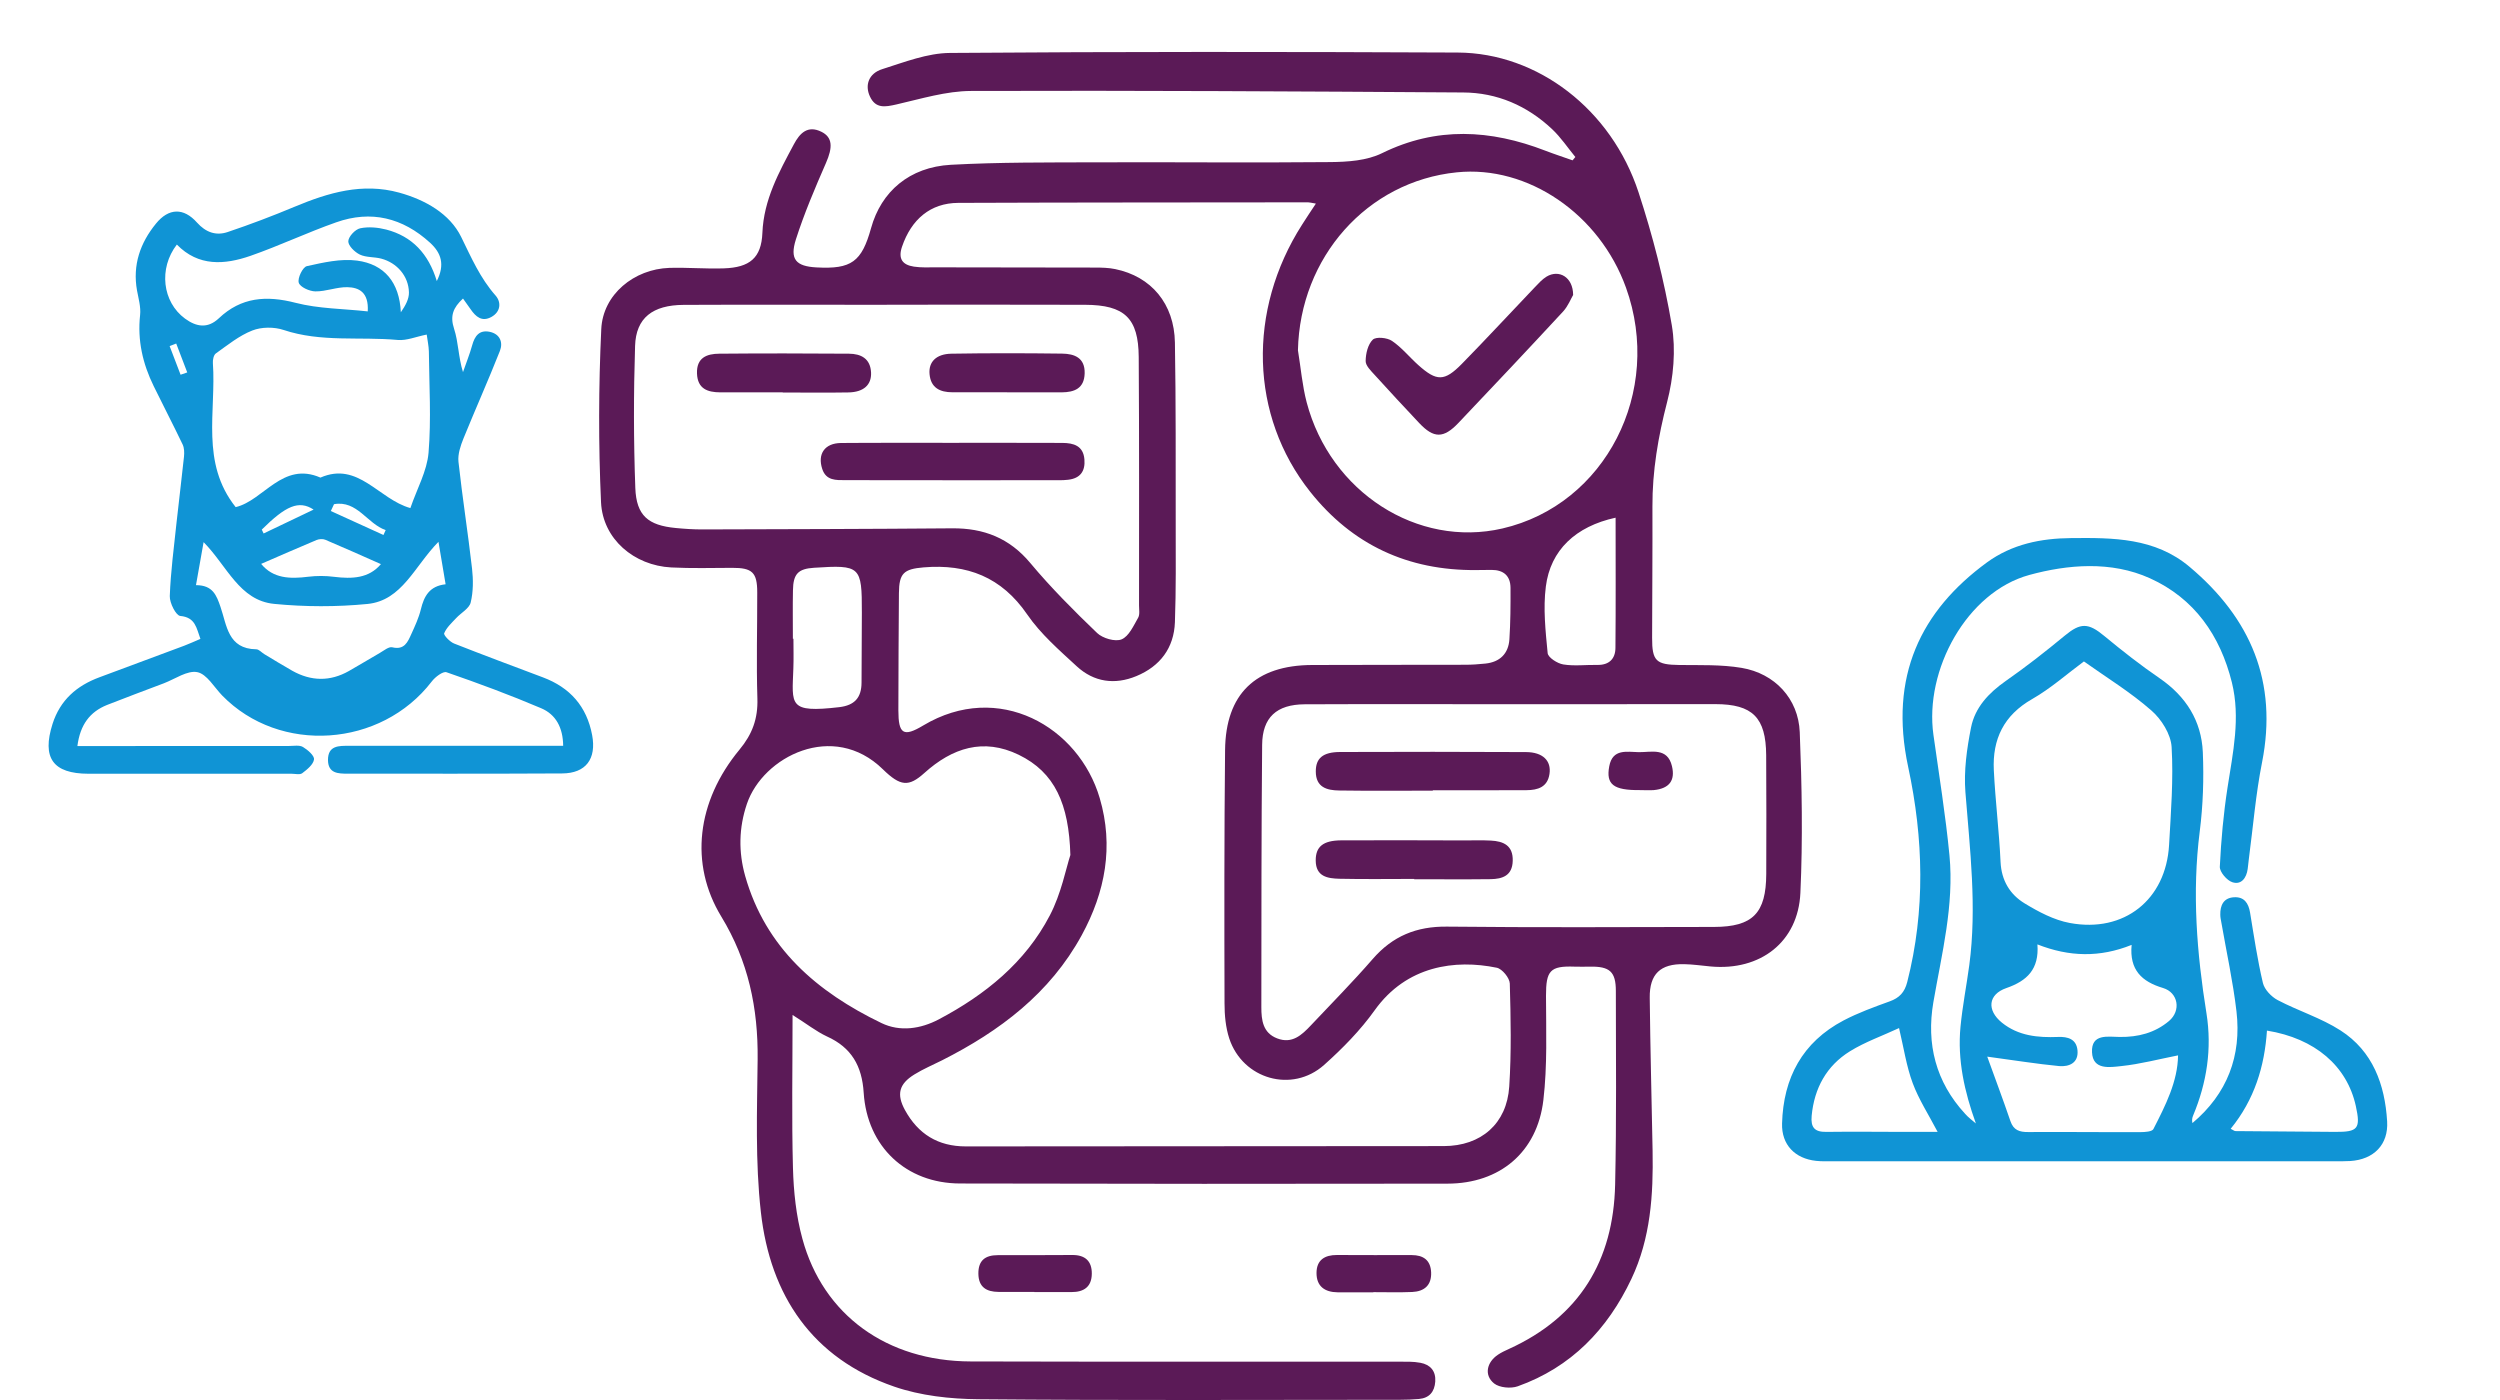 <?xml version="1.0" encoding="utf-8"?>
<!-- Generator: Adobe Illustrator 23.0.1, SVG Export Plug-In . SVG Version: 6.00 Build 0)  -->
<svg version="1.1" id="Слой_1" xmlns="http://www.w3.org/2000/svg" xmlns:xlink="http://www.w3.org/1999/xlink" x="0px" y="0px"
	 viewBox="0 0 314.96 176.38" style="enable-background:new 0 0 314.96 176.38;" xml:space="preserve">
<style type="text/css">
	.st0{fill:#5B1A57;}
	.st1{fill:#1094D5;}
</style>
<path class="st0" d="M99.85,127.87c0,6.72-0.12,13,0.05,19.27c0.08,2.99,0.4,6.05,1.19,8.93c2.61,9.61,10.66,15.42,21.19,15.45
	c17.98,0.05,35.95,0.02,53.93,0.03c0.92,0,1.85-0.03,2.74,0.14c1.23,0.23,1.96,1.02,1.87,2.36c-0.09,1.29-0.74,2.08-2.06,2.2
	c-0.78,0.07-1.57,0.1-2.36,0.1c-17.71,0.01-35.43,0.09-53.14-0.07c-3.55-0.03-7.28-0.44-10.61-1.59
	c-10.32-3.56-15.61-11.48-16.79-21.96c-0.72-6.36-0.48-12.84-0.41-19.26c0.07-6.45-1.17-12.4-4.58-18
	c-4.04-6.64-3.09-14.52,2.29-21.02c1.62-1.95,2.34-3.92,2.26-6.44c-0.14-4.46-0.01-8.92-0.02-13.38c0-2.52-0.63-3.1-3.16-3.09
	c-2.56,0.01-5.12,0.08-7.67-0.05c-4.68-0.24-8.63-3.57-8.85-8.21c-0.33-7.26-0.31-14.55,0.03-21.81c0.2-4.38,4.14-7.57,8.57-7.72
	c2.29-0.07,4.59,0.14,6.88,0.06c3.24-0.11,4.72-1.3,4.85-4.47c0.17-4.19,2.09-7.65,3.97-11.17c0.73-1.37,1.72-2.43,3.46-1.57
	c1.42,0.7,1.45,1.95,0.58,3.93c-1.38,3.16-2.74,6.35-3.79,9.63c-0.8,2.52,0.01,3.39,2.59,3.53c4.4,0.24,5.7-0.7,6.88-4.95
	c1.28-4.62,4.84-7.69,10.05-7.98c6.08-0.33,12.19-0.29,18.29-0.31c9.84-0.04,19.68,0.07,29.52-0.03c2.19-0.02,4.6-0.18,6.51-1.12
	c6.88-3.38,13.67-2.98,20.57-0.32c1.14,0.44,2.29,0.81,3.44,1.22c0.12-0.14,0.23-0.28,0.35-0.42c-0.97-1.18-1.83-2.48-2.94-3.52
	c-3.13-2.94-6.91-4.59-11.2-4.61c-20.67-0.14-41.33-0.26-62-0.19c-3.14,0.01-6.29,0.99-9.4,1.7c-1.41,0.32-2.61,0.55-3.33-1
	c-0.67-1.43-0.16-2.91,1.55-3.45c2.79-0.88,5.68-2.02,8.53-2.04c21.32-0.17,42.65-0.15,63.97-0.05
	c10.08,0.05,19.36,7.17,22.78,17.61c1.79,5.46,3.23,11.08,4.19,16.74c0.53,3.12,0.21,6.59-0.59,9.68
	c-1.13,4.36-1.87,8.69-1.85,13.18c0.02,5.51-0.03,11.02-0.04,16.53c-0.01,2.93,0.51,3.38,3.44,3.42c2.62,0.03,5.27-0.07,7.83,0.36
	c4.18,0.7,7.16,3.88,7.33,8.1c0.27,6.74,0.39,13.51,0.08,20.25c-0.28,6.2-5.06,9.84-11.3,9.27c-1.11-0.1-2.22-0.27-3.33-0.29
	c-3-0.07-4.39,1.23-4.35,4.24c0.07,6.42,0.24,12.85,0.36,19.27c0.1,5.54-0.24,11.01-2.67,16.14c-3.02,6.38-7.6,11.13-14.32,13.53
	c-0.87,0.31-2.3,0.18-2.98-0.36c-1.29-1.04-0.93-2.67,0.49-3.62c0.43-0.29,0.91-0.51,1.39-0.73c8.89-4.04,13.16-11.13,13.37-20.7
	c0.18-8.13,0.1-16.27,0.09-24.4c0-2.44-0.79-3.1-3.25-3.06c-0.66,0.01-1.31,0.02-1.97,0c-3.07-0.11-3.58,0.51-3.58,3.66
	c0.01,4.39,0.18,8.81-0.33,13.15c-0.77,6.56-5.47,10.52-12.09,10.53c-20.47,0.04-40.94,0.03-61.41-0.02
	c-6.78-0.02-11.69-4.63-12.13-11.43c-0.21-3.37-1.53-5.7-4.64-7.1C102.82,129.94,101.63,128.98,99.85,127.87z M165.78,25.65
	c-0.6-0.1-0.79-0.16-0.98-0.16c-14.7,0.02-29.39,0.01-44.09,0.07c-3.48,0.02-5.89,2.06-7.07,5.52c-0.52,1.53,0.06,2.29,1.49,2.51
	c0.9,0.14,1.83,0.09,2.75,0.09c6.69,0.01,13.38,0.01,20.07,0.03c0.85,0,1.72,0.02,2.54,0.19c4.55,0.93,7.45,4.37,7.53,9.26
	c0.13,7.61,0.09,15.22,0.1,22.83c0,4.13,0.05,8.27-0.1,12.4c-0.12,3.24-1.86,5.55-4.86,6.79c-2.73,1.13-5.35,0.75-7.51-1.24
	c-2.21-2.04-4.55-4.07-6.24-6.53c-3.24-4.72-7.57-6.38-13.04-5.93c-2.52,0.21-3.1,0.74-3.12,3.25c-0.04,4.92-0.06,9.84-0.07,14.76
	c0,2.99,0.63,3.41,3.13,1.91c9.49-5.68,19.6,0.15,22.24,9.16c1.78,6.06,0.7,11.81-2.27,17.26c-4,7.33-10.32,12.08-17.59,15.76
	c-1.17,0.59-2.39,1.1-3.5,1.79c-1.94,1.2-2.26,2.5-1.18,4.48c1.65,3.01,4.15,4.58,7.66,4.58c20.08-0.03,40.15-0.01,60.23-0.04
	c4.69-0.01,7.94-2.82,8.24-7.5c0.28-4.31,0.19-8.66,0.07-12.98c-0.02-0.7-0.96-1.85-1.64-1.99c-5.25-1.08-11.36-0.26-15.37,5.34
	c-1.81,2.54-4.06,4.83-6.39,6.91c-4.02,3.58-10.24,1.8-11.94-3.33c-0.46-1.4-0.6-2.96-0.6-4.45c-0.03-10.63-0.04-21.26,0.07-31.88
	c0.07-7.09,3.84-10.7,10.96-10.73c6.43-0.03,12.86-0.01,19.29-0.03c0.85,0,1.7-0.06,2.55-0.15c1.83-0.19,2.9-1.26,3.02-3.05
	c0.14-2.16,0.15-4.32,0.14-6.49c-0.01-1.51-0.87-2.26-2.38-2.26c-0.66,0-1.31,0.02-1.97,0.02c-8.56,0.07-15.58-3.17-20.9-9.88
	c-7.58-9.55-7.93-22.82-1-33.65C164.56,27.48,165.1,26.68,165.78,25.65z M190.74,88.72c-8.79,0-17.58-0.03-26.37,0.01
	c-3.54,0.02-5.33,1.65-5.36,5.11c-0.1,11.02-0.09,22.04-0.1,33.06c0,1.62,0.19,3.23,1.99,3.92c1.88,0.73,3.1-0.42,4.26-1.65
	c2.61-2.77,5.29-5.48,7.78-8.35c2.51-2.89,5.51-4.12,9.34-4.08c11.22,0.12,22.43,0.06,33.65,0.04c4.9-0.01,6.57-1.73,6.59-6.68
	c0.02-4.99,0.02-9.97-0.01-14.96c-0.03-4.74-1.71-6.42-6.38-6.43C207.66,88.71,199.2,88.72,190.74,88.72z M111.72,38.39
	c0,0,0,0.01,0,0.01c-8.53,0-17.06-0.03-25.59,0.01c-3.9,0.02-6.01,1.63-6.12,5.17c-0.19,5.96-0.19,11.94,0.03,17.9
	c0.13,3.49,1.63,4.71,5.09,5.04c1.11,0.11,2.23,0.18,3.34,0.18c10.5-0.03,20.99-0.05,31.49-0.14c3.97-0.03,7.21,1.22,9.84,4.37
	c2.6,3.11,5.49,6.01,8.42,8.82c0.7,0.67,2.28,1.13,3.08,0.8c0.93-0.39,1.51-1.72,2.09-2.73c0.23-0.4,0.11-1.03,0.11-1.55
	c0-10.43,0.03-20.86-0.04-31.29c-0.03-4.91-1.79-6.56-6.74-6.58C128.39,38.37,120.05,38.39,111.72,38.39z M163.52,44.13
	c0.36,2.19,0.54,4.42,1.1,6.56c2.99,11.33,13.98,18.36,24.66,15.89c12.97-3,20.28-17.24,15.57-30.34
	c-3.34-9.28-12.37-15.44-21.31-14.53C172.23,22.85,163.77,32.42,163.52,44.13z M134.85,107.72c-0.18-6.43-1.96-10.42-6.51-12.63
	c-4.44-2.15-8.36-0.88-11.89,2.3c-1.96,1.76-3,1.7-5.22-0.47c-6.26-6.13-15.12-1.59-17.13,4.35c-1.03,3.03-1.07,6.08-0.22,9.09
	c2.57,9.07,9.06,14.62,17.17,18.53c2.34,1.13,4.94,0.74,7.23-0.47c5.84-3.09,10.89-7.16,13.98-13.09
	C133.71,112.56,134.31,109.35,134.85,107.72z M99.89,80.47c0.02,0,0.05,0,0.07,0c0,1.25,0.04,2.49-0.01,3.74
	c-0.16,4.61-0.67,5.63,5.79,4.88c1.94-0.23,2.79-1.21,2.8-3.08c0.01-2.95,0.03-5.9,0.04-8.85c0.01-5.84-0.17-6.01-6.03-5.63
	c-2,0.13-2.62,0.77-2.65,2.85C99.86,76.41,99.89,78.44,99.89,80.47z M203.54,65.22c-5.03,1.1-8.21,4.08-8.79,8.68
	c-0.35,2.74-0.04,5.6,0.23,8.38c0.05,0.56,1.23,1.31,1.97,1.43c1.4,0.23,2.87,0.03,4.31,0.06c1.47,0.02,2.25-0.78,2.26-2.14
	C203.57,76.21,203.54,70.79,203.54,65.22z"/>
<path class="st1" d="M248.93,141.54c-1.44-4.01-2.34-8-1.94-12.18c0.25-2.6,0.76-5.18,1.11-7.78c0.97-7.29,0.08-14.52-0.49-21.78
	c-0.21-2.69,0.18-5.48,0.71-8.15c0.5-2.52,2.22-4.35,4.36-5.85c2.57-1.79,5.04-3.73,7.46-5.73c1.97-1.63,2.95-1.62,4.95,0.04
	c2.26,1.87,4.58,3.69,6.99,5.34c3.32,2.28,5.27,5.37,5.44,9.32c0.14,3.32,0.03,6.7-0.39,9.99c-0.98,7.7-0.37,15.31,0.85,22.91
	c0.71,4.46,0.04,8.75-1.69,12.89c-0.12,0.28-0.16,0.58-0.08,0.93c4.39-3.69,6.2-8.46,5.55-14.07c-0.44-3.76-1.26-7.48-1.91-11.22
	c-0.06-0.32-0.13-0.65-0.13-0.97c-0.02-1.19,0.42-2.11,1.72-2.19c1.28-0.08,1.83,0.73,2.03,1.92c0.49,2.97,0.93,5.96,1.62,8.88
	c0.2,0.83,1.06,1.73,1.85,2.15c2.6,1.37,5.48,2.25,7.93,3.83c4.07,2.61,5.59,6.82,5.87,11.45c0.18,2.94-1.69,4.81-4.64,5
	c-0.65,0.04-1.31,0.03-1.97,0.03c-21.06,0-42.12,0-63.17,0c-0.72,0-1.45,0.03-2.16-0.05c-2.66-0.28-4.37-2.03-4.29-4.71
	c0.16-5.74,2.56-10.25,7.75-12.98c1.85-0.97,3.84-1.69,5.8-2.4c1.23-0.44,1.89-1.14,2.22-2.44c2.3-9.03,2.05-18.08,0.12-27.09
	c-2.46-11.45,1.62-19.71,9.93-25.78c3.16-2.3,6.81-3.03,10.6-3.06c5.26-0.05,10.56-0.06,14.93,3.63c7.7,6.48,11.12,14.5,9.12,24.63
	c-0.79,3.97-1.12,8.04-1.65,12.06c-0.06,0.45-0.1,0.91-0.16,1.37c-0.15,1.13-0.81,2.03-1.92,1.67c-0.7-0.22-1.62-1.3-1.59-1.96
	c0.16-3.33,0.46-6.67,0.97-9.96c0.68-4.41,1.65-8.78,0.55-13.25c-1.47-5.92-4.73-10.6-10.33-13.13c-4.89-2.21-10.37-1.73-15.17-0.42
	c-7.91,2.15-13.25,12-12.1,20.15c0.71,5.06,1.53,10.11,2.02,15.19c0.6,6.28-0.97,12.36-2.03,18.5c-0.9,5.24,0.3,10.03,3.99,14.04
	C247.96,140.77,248.47,141.14,248.93,141.54z M262.54,83.33c-2.09,1.54-4.16,3.39-6.52,4.74c-3.58,2.04-5.02,5.06-4.83,8.96
	c0.19,3.86,0.67,7.71,0.85,11.57c0.11,2.34,1.19,4.09,3.03,5.21c1.76,1.07,3.7,2.1,5.69,2.47c6.86,1.28,12.12-2.94,12.51-9.83
	c0.23-4.11,0.56-8.24,0.32-12.33c-0.09-1.61-1.28-3.51-2.55-4.61C268.41,87.2,265.38,85.35,262.54,83.33z M250.36,133.12
	c0.96,2.66,1.98,5.37,2.92,8.12c0.39,1.15,1.14,1.39,2.25,1.38c4.72-0.03,9.43,0.03,14.15,0.01c0.55,0,1.44-0.06,1.61-0.38
	c1.54-3,3.07-6.02,3.11-9.29c-2.44,0.48-4.77,1.1-7.15,1.35c-1.44,0.15-3.59,0.53-3.69-1.74c-0.11-2.37,1.99-1.95,3.49-1.93
	c2.32,0.03,4.43-0.51,6.21-2.01c1.55-1.31,1.16-3.59-0.76-4.16c-2.64-0.79-4.25-2.25-3.95-5.43c-4.01,1.61-7.85,1.52-11.87-0.06
	c0.24,3.13-1.31,4.6-3.91,5.5c-2.32,0.8-2.49,2.8-0.56,4.36c2.07,1.67,4.53,1.9,7.07,1.8c1.23-0.05,2.31,0.26,2.45,1.68
	c0.15,1.61-1.07,2.09-2.3,1.99C256.6,134.04,253.79,133.58,250.36,133.12z M239.25,129.52c-2.1,0.98-4.27,1.74-6.18,2.92
	c-2.95,1.83-4.5,4.64-4.83,8.14c-0.13,1.45,0.36,2.04,1.83,2.02c3.21-0.04,6.43-0.01,9.64,0c1.47,0,2.95,0,4.4,0
	c-1.15-2.2-2.38-4.09-3.14-6.14C240.18,134.34,239.85,132.05,239.25,129.52z M281.03,142.21c0.37,0.19,0.48,0.29,0.6,0.29
	c4.19,0.04,8.39,0.06,12.58,0.1c2.86,0.02,3.21-0.41,2.59-3.24c-1.1-5.05-5.14-8.54-11.2-9.52
	C285.3,134.34,284.03,138.53,281.03,142.21z"/>
<path class="st1" d="M9.75,93.99c1.31,0,2.29,0,3.26,0c7.81,0,15.62-0.01,23.42-0.01c0.59,0,1.29-0.14,1.74,0.13
	c0.6,0.36,1.46,1.1,1.39,1.57c-0.09,0.64-0.87,1.27-1.48,1.73c-0.3,0.23-0.89,0.07-1.35,0.07c-8.53,0-17.06,0.01-25.59,0
	c-4.48-0.01-5.88-2-4.52-6.28c0.96-3,3.04-4.81,5.9-5.87c3.56-1.32,7.13-2.65,10.69-3.98c0.66-0.25,1.31-0.55,2.04-0.86
	c-0.51-1.37-0.62-2.71-2.54-2.89c-0.54-0.05-1.35-1.64-1.32-2.5c0.11-3.06,0.52-6.12,0.84-9.17c0.3-2.8,0.66-5.6,0.95-8.4
	c0.05-0.5,0.04-1.09-0.17-1.53c-1.18-2.47-2.45-4.9-3.65-7.36c-1.38-2.82-2.06-5.76-1.71-8.95c0.11-1.01-0.2-2.07-0.39-3.1
	c-0.57-3.2,0.4-5.98,2.39-8.42c1.6-1.97,3.48-2.03,5.17-0.13c1.11,1.24,2.4,1.69,3.87,1.19c2.85-0.96,5.67-2.03,8.44-3.19
	c4.25-1.77,8.53-3.05,13.17-1.77c3.28,0.91,6.36,2.65,7.8,5.58c1.28,2.61,2.39,5.18,4.34,7.39c0.72,0.82,0.66,2.03-0.53,2.69
	c-1.2,0.66-1.97-0.03-2.62-0.97c-0.29-0.42-0.59-0.82-0.96-1.35c-1.24,1.15-1.66,2.18-1.12,3.82c0.55,1.68,0.53,3.55,1.12,5.45
	c0.39-1.13,0.84-2.24,1.16-3.39c0.32-1.16,0.89-1.95,2.19-1.69c1.32,0.27,1.72,1.34,1.3,2.41c-1.46,3.7-3.09,7.34-4.59,11.03
	c-0.37,0.92-0.73,1.99-0.63,2.94c0.49,4.49,1.2,8.96,1.71,13.45c0.16,1.41,0.16,2.91-0.17,4.27c-0.18,0.76-1.21,1.3-1.83,1.97
	c-0.56,0.6-1.21,1.19-1.51,1.91c-0.1,0.23,0.71,1.08,1.24,1.29c3.72,1.47,7.47,2.86,11.21,4.27c3.4,1.28,5.51,3.65,6.19,7.27
	c0.56,2.99-0.78,4.82-3.79,4.83c-8.99,0.05-17.98,0.03-26.97,0.03c-1.21,0-2.51-0.01-2.52-1.73c0-1.84,1.39-1.78,2.66-1.78
	c8.07-0.01,16.14,0,24.21,0c0.84,0,1.69,0,2.76,0c-0.02-2.3-0.93-3.95-2.76-4.73c-3.92-1.67-7.92-3.15-11.94-4.54
	c-0.44-0.15-1.43,0.6-1.86,1.17c-6.39,8.32-19.15,9.19-26.39,1.77c-1.02-1.05-1.94-2.71-3.14-2.95c-1.26-0.25-2.8,0.86-4.21,1.4
	c-2.39,0.9-4.79,1.8-7.16,2.73C11.33,89.68,10.1,91.29,9.75,93.99z M53.76,42.15c-1.37,0.27-2.53,0.78-3.64,0.68
	c-4.79-0.44-9.67,0.32-14.39-1.26c-1.2-0.4-2.79-0.39-3.95,0.07c-1.66,0.65-3.11,1.84-4.59,2.89c-0.28,0.2-0.4,0.82-0.37,1.22
	c0.43,6.09-1.58,12.54,2.87,18.14c3.52-0.83,5.91-5.81,10.68-3.72c4.76-2.08,7.32,2.72,11.33,3.84c0.84-2.45,2.1-4.67,2.29-6.98
	c0.35-4.23,0.08-8.51,0.04-12.76C54.01,43.58,53.86,42.9,53.76,42.15z M24.69,73.72c2.13,0,2.59,1.29,3.09,2.74
	c0.8,2.31,0.92,5.29,4.5,5.34c0.34,0,0.66,0.39,1,0.6c1.18,0.71,2.35,1.43,3.55,2.11c2.36,1.32,4.75,1.37,7.12,0.03
	c1.31-0.74,2.59-1.53,3.9-2.28c0.51-0.29,1.13-0.82,1.57-0.71c1.54,0.37,1.95-0.68,2.4-1.67c0.46-1.01,0.94-2.04,1.2-3.11
	c0.4-1.65,1.08-2.94,3.12-3.16c-0.29-1.71-0.55-3.29-0.9-5.35c-3.03,3.08-4.58,7.4-8.95,7.83c-3.88,0.38-7.86,0.37-11.75-0.01
	c-4.39-0.43-5.92-4.77-8.89-7.78C25.3,70.27,25.02,71.85,24.69,73.72z M22.28,30.81c-2.32,3.01-1.83,7.23,1.03,9.33
	c1.42,1.04,2.85,1.29,4.26-0.04c2.82-2.67,5.99-2.9,9.67-1.95c2.91,0.75,6.01,0.74,9.09,1.08c0.15-2.43-1.13-3.02-2.56-3.05
	c-1.34-0.03-2.7,0.55-4.04,0.53c-0.74-0.01-1.92-0.54-2.09-1.09c-0.18-0.57,0.5-1.98,1.02-2.09c2.07-0.46,4.27-0.97,6.32-0.7
	c3.45,0.46,5.34,2.74,5.52,6.51c0.59-0.85,1.04-1.68,1.02-2.51c-0.05-2.05-1.5-3.72-3.5-4.25c-0.88-0.23-1.89-0.13-2.69-0.51
	c-0.64-0.31-1.47-1.12-1.45-1.68c0.02-0.58,0.87-1.5,1.5-1.63c1.04-0.22,2.23-0.11,3.28,0.16c3.25,0.85,5.32,3.03,6.37,6.49
	c1.05-2.09,0.55-3.55-0.85-4.83c-3.45-3.15-7.43-4.13-11.83-2.57c-3.64,1.28-7.15,2.95-10.79,4.22
	C28.3,33.36,25.01,33.61,22.28,30.81z M32.9,71.04c1.51,1.85,3.64,1.91,5.93,1.62c1.07-0.13,2.19-0.13,3.26,0.01
	c2.27,0.28,4.38,0.2,5.9-1.6c-2.37-1.05-4.68-2.08-7.01-3.07c-0.31-0.13-0.77-0.1-1.09,0.03C37.55,69.01,35.24,70.03,32.9,71.04z
	 M42.08,63.52c-0.13,0.29-0.26,0.57-0.4,0.86c2.21,1.01,4.42,2.02,6.63,3.02c0.09-0.21,0.19-0.41,0.28-0.62
	C46.28,66.01,45,62.99,42.08,63.52z M32.98,66.72c0.08,0.16,0.15,0.33,0.23,0.49c2.02-0.96,4.05-1.93,6.3-3.01
	C37.64,62.98,36,63.73,32.98,66.72z M22.75,47.21c0.28-0.1,0.56-0.19,0.84-0.29c-0.46-1.21-0.93-2.43-1.39-3.64
	c-0.28,0.11-0.55,0.21-0.83,0.32C21.83,44.8,22.29,46.01,22.75,47.21z"/>
<path class="st0" d="M173.02,162.81c-1.5,0-3,0.01-4.51,0c-1.62-0.02-2.66-0.76-2.65-2.45c0.01-1.63,1.04-2.26,2.58-2.25
	c3.13,0.02,6.27,0.01,9.41,0.01c1.46,0,2.38,0.63,2.45,2.17c0.07,1.64-0.87,2.41-2.38,2.48c-1.63,0.07-3.27,0.02-4.9,0.02
	C173.02,162.79,173.02,162.8,173.02,162.81z"/>
<path class="st0" d="M130.31,162.76c-1.5,0-3,0.01-4.51,0c-1.52-0.01-2.52-0.6-2.54-2.29c-0.02-1.66,0.85-2.34,2.44-2.34
	c3.13,0.01,6.27-0.01,9.4-0.02c1.59-0.01,2.47,0.75,2.45,2.37c-0.02,1.64-1,2.3-2.54,2.3c-1.57,0-3.14,0-4.7,0
	C130.31,162.77,130.31,162.76,130.31,162.76z"/>
<path class="st0" d="M180.51,99.61c-3.94,0-7.87,0.04-11.81-0.02c-1.53-0.02-2.93-0.4-2.93-2.39c-0.01-1.67,0.88-2.45,3.06-2.46
	c7.81-0.03,15.62-0.03,23.42,0.01c2.12,0.01,3.21,1.09,2.96,2.76c-0.25,1.66-1.47,2.03-2.89,2.04c-3.94,0.02-7.87,0.01-11.81,0.01
	C180.51,99.58,180.51,99.6,180.51,99.61z"/>
<path class="st0" d="M178.18,110.73c-3.14,0-6.29,0.05-9.43-0.02c-1.47-0.04-2.98-0.25-2.99-2.3c-0.01-1.73,0.91-2.52,3.2-2.54
	c5.17-0.03,10.35,0,15.52,0.01c1.11,0,2.23-0.04,3.34,0.02c1.6,0.08,2.82,0.62,2.76,2.56c-0.05,1.86-1.29,2.28-2.79,2.3
	c-3.21,0.04-6.42,0.01-9.63,0.01C178.18,110.75,178.18,110.74,178.18,110.73z"/>
<path class="st0" d="M206.6,99.54c-3.33,0.03-4.29-0.71-3.86-3c0.42-2.27,2.27-1.8,3.73-1.78c1.57,0.02,3.6-0.63,4.17,1.76
	c0.44,1.83-0.36,2.83-2.29,3.02C207.77,99.58,207.18,99.54,206.6,99.54z"/>
<path class="st0" d="M119.9,55.79c4.65,0,9.29-0.01,13.94,0.01c1.41,0.01,2.64,0.35,2.78,2.08c0.12,1.49-0.53,2.38-2.04,2.56
	c-0.39,0.05-0.78,0.06-1.18,0.06c-8.97,0-17.93,0.01-26.9-0.01c-1.17,0-2.43,0.07-2.91-1.41c-0.62-1.88,0.3-3.25,2.37-3.27
	C110.6,55.77,115.25,55.8,119.9,55.79C119.9,55.8,119.9,55.8,119.9,55.79z"/>
<path class="st0" d="M98.61,49.43c-2.62,0-5.25,0.01-7.87,0c-1.6-0.01-2.86-0.44-2.93-2.38c-0.07-1.99,1.24-2.48,2.8-2.49
	c5.44-0.05,10.89-0.04,16.34,0c1.53,0.01,2.71,0.62,2.79,2.38c0.07,1.55-0.94,2.47-2.86,2.5c-2.75,0.05-5.51,0.01-8.27,0.01
	C98.61,49.43,98.61,49.43,98.61,49.43z"/>
<path class="st0" d="M126.86,49.42c-2.29,0-4.58,0-6.87,0c-1.56,0-2.72-0.55-2.88-2.27c-0.15-1.55,0.83-2.56,2.76-2.59
	c4.65-0.08,9.3-0.07,13.94-0.01c1.55,0.02,2.89,0.52,2.84,2.48c-0.05,1.92-1.3,2.39-2.91,2.4c-2.29,0.01-4.58,0-6.87,0
	C126.86,49.43,126.86,49.42,126.86,49.42z"/>
<path class="st0" d="M198.19,37.16c-0.27,0.45-0.63,1.39-1.26,2.08c-4.36,4.71-8.77,9.39-13.19,14.04
	c-1.88,1.98-3.11,1.96-4.94,0.02c-1.89-2-3.76-4.02-5.61-6.06c-0.47-0.52-1.15-1.17-1.14-1.76c0.01-0.93,0.28-2.09,0.9-2.69
	c0.41-0.39,1.81-0.26,2.42,0.16c1.23,0.83,2.2,2.05,3.32,3.05c2.31,2.06,3.28,2.08,5.48-0.16c3.12-3.18,6.14-6.46,9.22-9.68
	c0.45-0.47,0.9-0.97,1.45-1.31C196.4,33.91,198.18,34.9,198.19,37.16z"/>
</svg>
